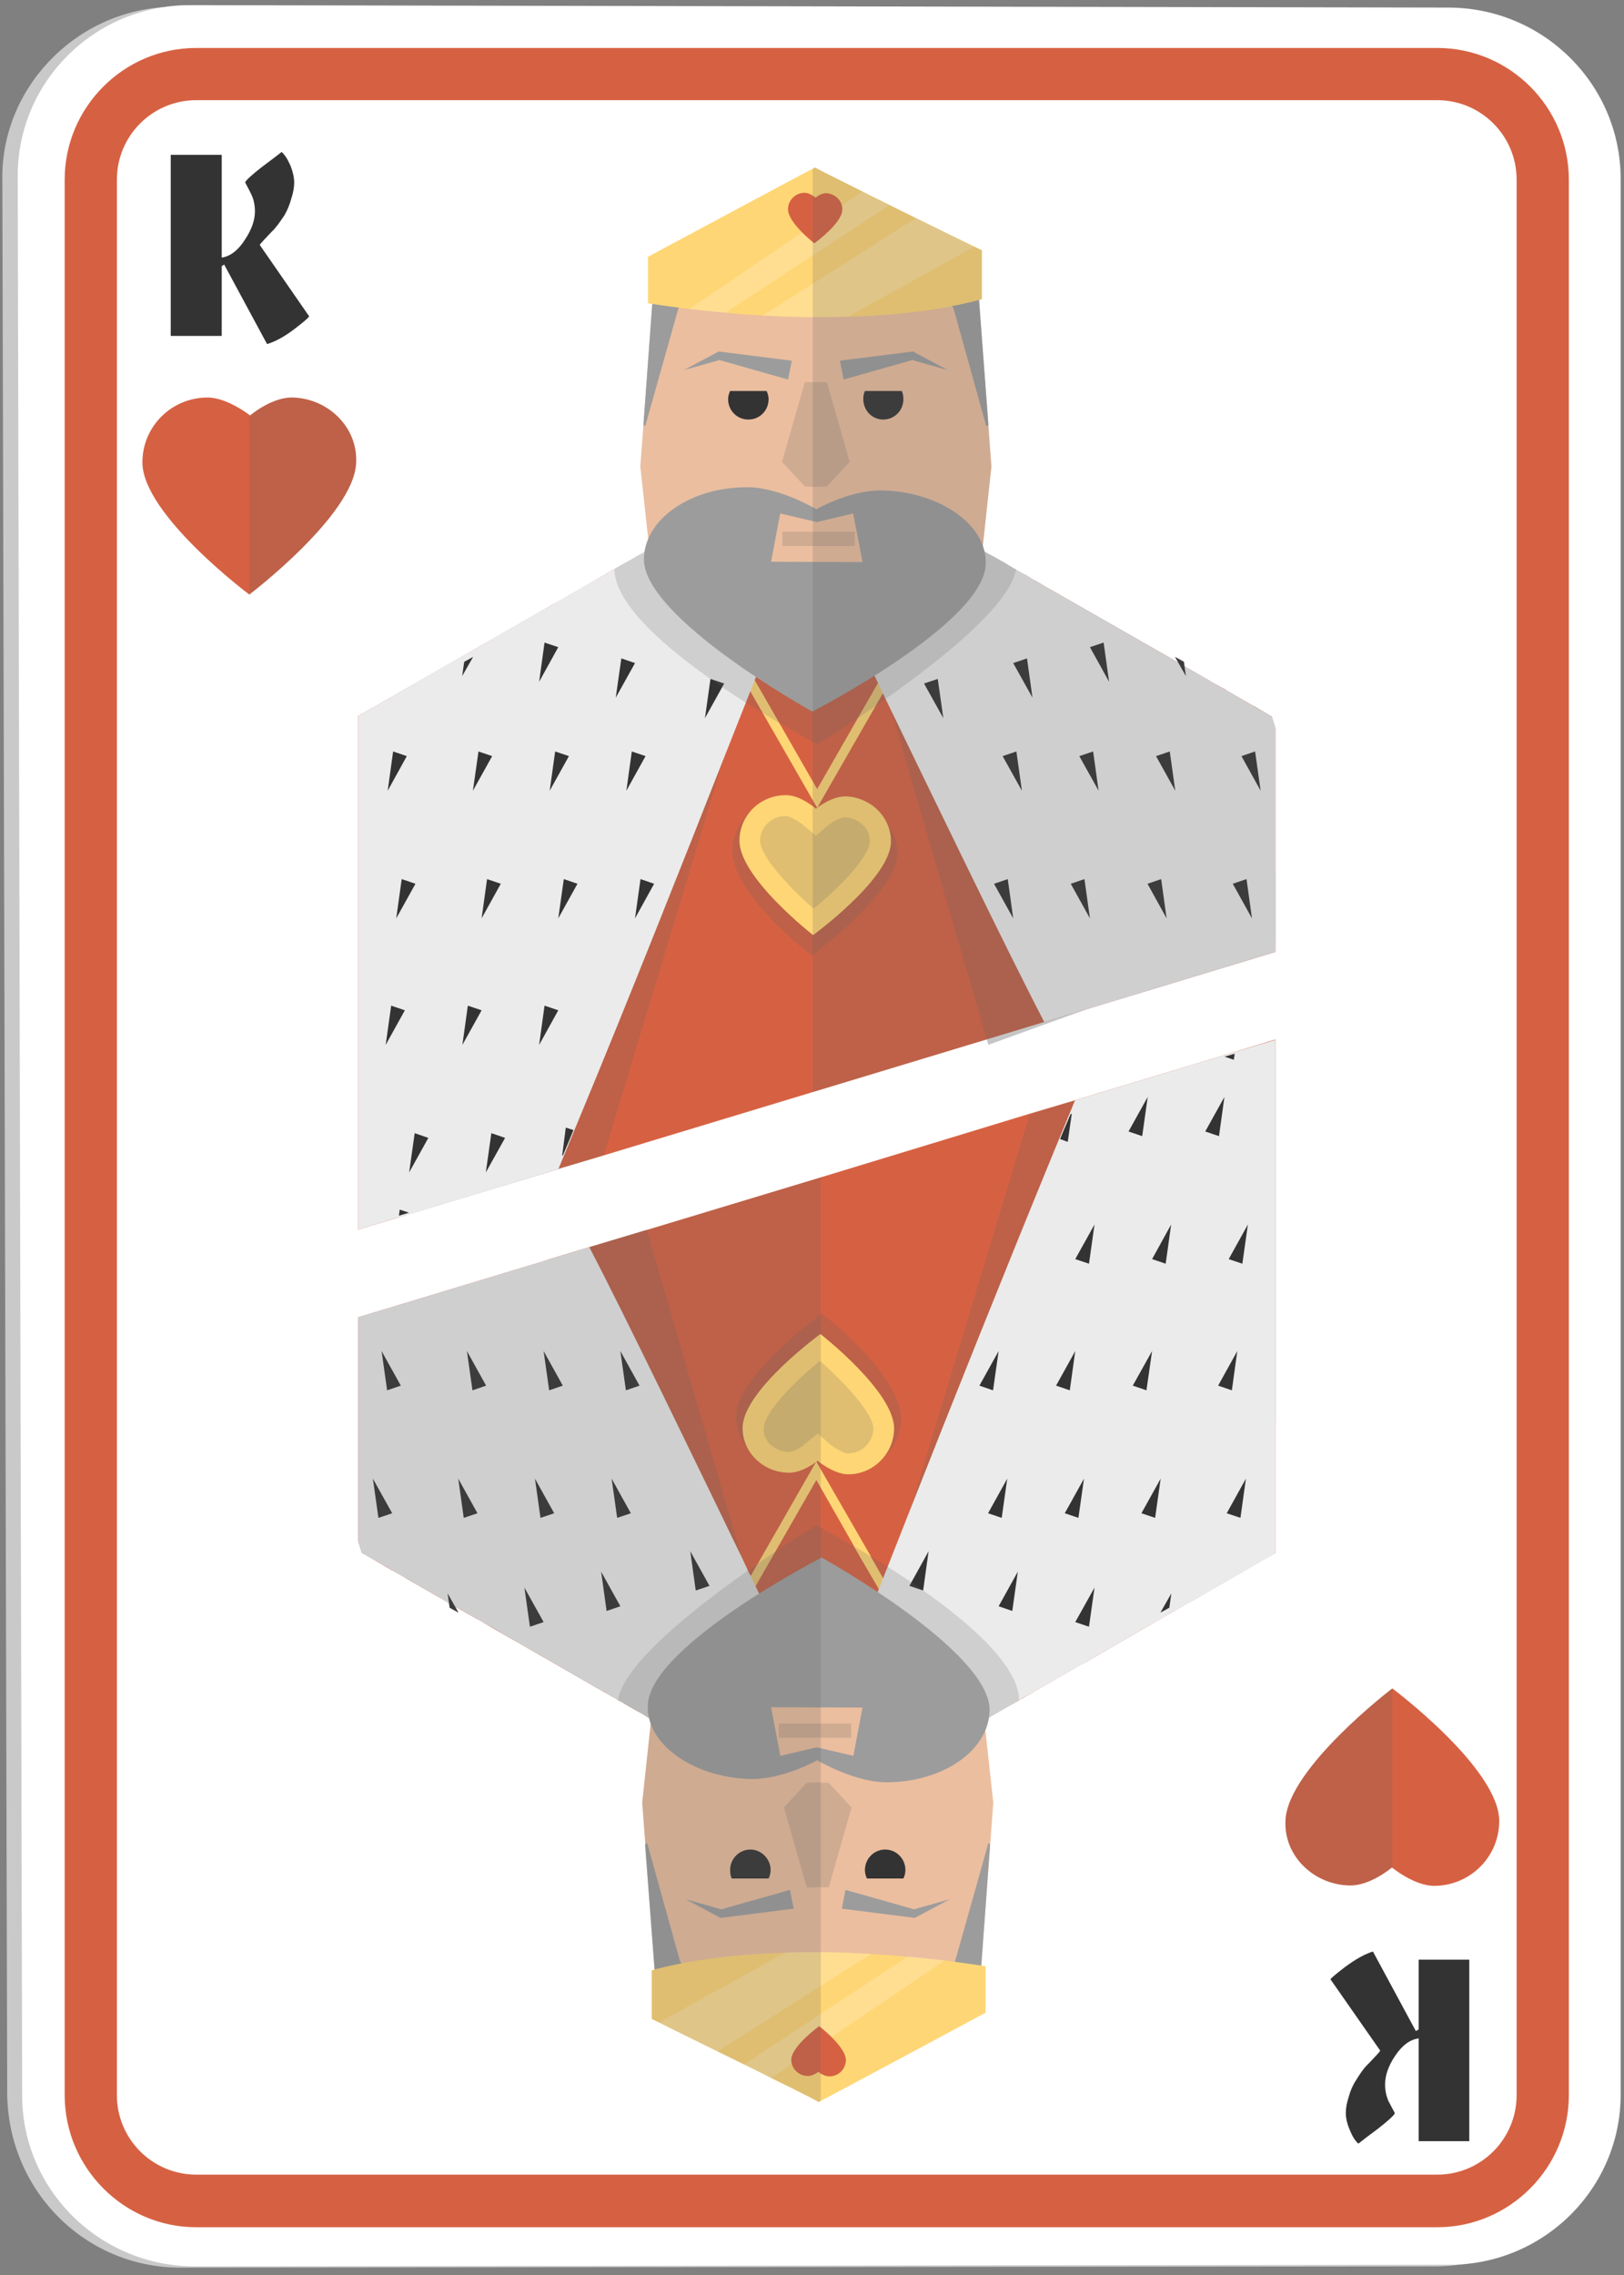 <?xml version="1.0"?>
<svg width="40" height="56" xmlns="http://www.w3.org/2000/svg" xmlns:svg="http://www.w3.org/2000/svg" enable-background="new 0 0 450 450" version="1.1" xml:space="preserve">
 <rect width="100%" height="100%" fill="#808080" stroke="none"/>
 <g class="layer">
  <title>Layer 1</title>
  <g id="svg_784" transform="translate(-0.063, 0.004) scale(0.997, 1.004) translate(0.063, -0.004) translate(-18.758, -0.122) matrix(1, 0, 0, 1, -88.974, -54.892)">
   <g id="svg_785">
    <g id="svg_786">
     <g id="svg_787">
      <path d="m112.2,110.61c-2.34,0.01 -4.25,-1.86 -4.29,-4.24l-0.12,-47.07c0.03,-2.24 1.94,-4.13 4.29,-4.12l31.11,0.06c2.34,0 4.24,1.88 4.24,4.2l0,46.97c0,2.29 -1.9,4.16 -4.23,4.17l-31,0.03z" fill="#C9C9C9" id="svg_788"/>
      <path d="m112.55,110.58c-2.35,0 -4.26,-1.87 -4.27,-4.17l-0.11,-47.07c-0.01,-2.32 1.9,-4.2 4.25,-4.2l31.11,0.06c2.34,0.01 4.24,1.89 4.24,4.2l0,46.97c0,2.3 -1.9,4.17 -4.23,4.17l-30.99,0.04z" fill="#FFFFFF" id="svg_789"/>
      <g id="svg_790">
       <path d="m143.24,109.62l-30.66,0c-1.79,0 -3.25,-1.46 -3.25,-3.24l0,-46.96c0,-1.78 1.46,-3.23 3.25,-3.23l30.66,0c1.79,0 3.25,1.45 3.25,3.23l0,46.96c0,1.78 -1.46,3.24 -3.25,3.24zm-30.66,-52.15c-1.08,0 -1.96,0.87 -1.96,1.95l0,46.96c0,1.08 0.88,1.95 1.96,1.95l30.66,0c1.08,0 1.96,-0.87 1.96,-1.95l0,-46.96c0,-1.08 -0.88,-1.95 -1.96,-1.95l-30.66,0z" fill="#D66142" id="svg_791"/>
      </g>
      <g id="svg_792">
       <path d="m115.37,62.77c-0.02,0.04 -0.14,0.14 -0.35,0.3c-0.26,0.2 -0.49,0.32 -0.69,0.38l-1.06,-1.95l-0.06,0.04l0,1.71l-1.26,0l0,-4.44l1.26,0l0,2.52c0.21,-0.03 0.41,-0.18 0.58,-0.45c0.16,-0.24 0.24,-0.47 0.24,-0.68c0,-0.16 -0.03,-0.29 -0.08,-0.4c-0.05,-0.11 -0.11,-0.21 -0.16,-0.31c0,-0.04 0.14,-0.17 0.41,-0.38c0.23,-0.17 0.39,-0.29 0.49,-0.37c0.08,0.07 0.15,0.18 0.22,0.34c0.06,0.15 0.09,0.29 0.09,0.41c0,0.11 -0.02,0.24 -0.07,0.39c-0.04,0.15 -0.1,0.29 -0.17,0.41c-0.12,0.18 -0.22,0.32 -0.32,0.41c-0.18,0.19 -0.28,0.29 -0.29,0.32l1.22,1.75z" fill="#333333" id="svg_793"/>
      </g>
      <g id="svg_794">
       <path d="m140.6,103.54c0.03,-0.04 0.15,-0.14 0.36,-0.3c0.26,-0.19 0.49,-0.32 0.69,-0.38l1.06,1.95l0.07,-0.04l0,-1.71l1.25,0l0,4.45l-1.25,0l0,-2.52c-0.22,0.03 -0.41,0.17 -0.59,0.44c-0.16,0.24 -0.24,0.47 -0.24,0.69c0,0.15 0.03,0.28 0.08,0.4c0.05,0.1 0.11,0.2 0.16,0.3c0,0.04 -0.14,0.17 -0.41,0.38c-0.23,0.17 -0.39,0.29 -0.49,0.37c-0.08,-0.07 -0.15,-0.18 -0.21,-0.33c-0.07,-0.16 -0.1,-0.3 -0.1,-0.42c0,-0.11 0.02,-0.24 0.07,-0.39c0.04,-0.15 0.1,-0.29 0.18,-0.41c0.11,-0.18 0.21,-0.32 0.31,-0.41c0.18,-0.19 0.28,-0.29 0.29,-0.32l-1.23,-1.75z" fill="#333333" id="svg_795"/>
      </g>
     </g>
    </g>
    <g id="svg_796">
     <g id="svg_797">
      <g id="svg_798">
       <g id="svg_799">
        <g id="svg_800">
         <g id="svg_801">
          <path d="m139.24,72.87l0,5.48l-5.71,1.72l-10.88,3.27l-1.12,0.33l-4.95,1.49l0,-12.59c0.04,-0.02 0.16,-0.09 0.35,-0.2c0.05,-0.02 0.08,-0.04 0.13,-0.07c0.81,-0.46 2.45,-1.4 3.95,-2.25c0.12,-0.07 0.23,-0.13 0.35,-0.2c0.11,-0.06 0.22,-0.12 0.33,-0.18c0.11,-0.07 0.22,-0.13 0.33,-0.19c0.29,-0.17 0.58,-0.33 0.83,-0.48c0.02,-0.01 0.04,-0.02 0.06,-0.03c0.02,-0.01 0.03,-0.02 0.05,-0.03c0.11,-0.06 0.21,-0.12 0.31,-0.17c0,0 0,0 0,0c0.13,-0.08 0.25,-0.15 0.35,-0.2c0.05,-0.04 0.1,-0.06 0.15,-0.09c0.03,-0.01 0.06,-0.03 0.08,-0.04c0.03,-0.02 0.05,-0.03 0.08,-0.05c0.02,-0.01 0.04,-0.02 0.07,-0.03c0.02,-0.02 0.04,-0.03 0.05,-0.04c0.02,-0.01 0.04,-0.01 0.04,-0.01l7.55,0c0,0 0.02,0 0.05,0.03c0.02,0 0.05,0.02 0.08,0.04c0.02,0.01 0.04,0.02 0.06,0.03c0.02,0.02 0.04,0.03 0.07,0.04c0.09,0.05 0.21,0.12 0.34,0.2c0.11,0.05 0.22,0.12 0.34,0.18c0.04,0.03 0.09,0.06 0.14,0.09c0.03,0.02 0.07,0.04 0.11,0.06l0,0c0.04,0.03 0.09,0.05 0.14,0.08c0.06,0.03 0.14,0.07 0.21,0.12c0.02,0.01 0.05,0.03 0.07,0.04c0.1,0.05 0.2,0.11 0.3,0.17c1.04,0.59 2.32,1.32 3.4,1.93c0.11,0.07 0.21,0.13 0.31,0.18c0.16,0.09 0.31,0.18 0.45,0.26c0.09,0.05 0.18,0.1 0.28,0.15c0.08,0.06 0.17,0.1 0.25,0.15c0.12,0.07 0.23,0.13 0.33,0.19c0.05,0.03 0.1,0.06 0.15,0.08c0.27,0.16 0.43,0.25 0.43,0.25l0.09,0.29z" fill="#D66142" id="svg_802"/>
          <g id="svg_803">
           <g id="svg_804">
            <g id="svg_805">
             <g id="svg_806">
              <path d="m127.92,74.82l-2.07,-3.58l4.14,0l-2.07,3.58zm-1.67,-3.35l1.67,2.89l1.67,-2.89l-3.34,0z" fill="#FFD675" id="svg_807"/>
             </g>
            </g>
            <path d="m125.15,68.31c-0.04,0.01 -7.52,4.27 -7.52,4.27l-1.05,3.23l0,9.35l4.95,-1.48l1.12,-0.34l2.95,-9.69l0.4,-1.3l0.57,-1.24l1.29,-2.75l0,-0.06l-2.71,0l0,0.01z" fill="#616161" id="svg_808" opacity="0.2"/>
            <path d="m124.09,68.31c0,0 -0.02,0 -0.04,0.01c-0.01,0.01 -0.03,0.02 -0.05,0.03c-0.02,0.02 -0.05,0.03 -0.07,0.04c-0.02,0.01 -0.05,0.03 -0.07,0.04c-0.03,0.02 -0.06,0.03 -0.09,0.05c-0.05,0.02 -0.09,0.05 -0.15,0.08c-0.1,0.06 -0.22,0.13 -0.35,0.2c0,0 0,0 0,0c-0.1,0.06 -0.2,0.12 -0.31,0.18c-0.04,0.02 -0.07,0.04 -0.11,0.06c-0.25,0.15 -0.53,0.3 -0.83,0.47c-0.11,0.07 -0.22,0.13 -0.33,0.19c-0.11,0.06 -0.22,0.13 -0.33,0.19c-0.11,0.06 -0.23,0.13 -0.34,0.19c-0.49,0.28 -0.99,0.56 -1.47,0.84c-0.14,0.08 -0.29,0.16 -0.43,0.24c-0.84,0.48 -1.59,0.91 -2.06,1.18c-0.04,0.02 -0.09,0.05 -0.13,0.07c-0.19,0.11 -0.31,0.18 -0.35,0.2l0,12.59l0.89,-0.27l0.49,-0.14l3.51,-1.06l0.06,-0.02c0.16,-0.38 0.33,-0.8 0.51,-1.23c1.19,-2.84 2.63,-6.45 3.56,-8.8c0.58,-1.46 0.97,-2.43 0.97,-2.43l0,-0.1l0.26,-2.81l-2.74,0l0,0.01z" fill="#EBEBEB" id="svg_809"/>
           </g>
           <g id="svg_810">
            <g id="svg_811">
             <path d="m139.24,76.38l-1.15,-3.8c0,0 -7.47,-4.26 -7.51,-4.27l-2.72,0l0,0.05l1.87,3.99l2.42,8.28l7.09,-2.56l0,-1.69z" fill="#616161" id="svg_812" opacity="0.2"/>
             <path d="m139.24,72.87l0,5.48l-5.71,1.72c-0.88,-1.67 -2.99,-6.01 -3.92,-7.92c-0.28,-0.58 -0.45,-0.94 -0.45,-0.94l-0.26,-2.91l2.74,0c0,0 0.02,0.01 0.05,0.04c0.02,0 0.05,0.02 0.08,0.04c0.02,0.01 0.04,0.02 0.06,0.03c0.02,0.01 0.04,0.03 0.07,0.04c0.09,0.05 0.21,0.12 0.34,0.19c0.1,0.06 0.22,0.12 0.34,0.19c0.04,0.03 0.09,0.06 0.14,0.08c0.03,0.02 0.07,0.05 0.1,0.07l0.01,0c0.04,0.02 0.09,0.05 0.14,0.07c0.06,0.04 0.13,0.08 0.21,0.12c0.02,0.02 0.05,0.03 0.07,0.05c0.1,0.05 0.2,0.11 0.3,0.17c1.04,0.59 2.32,1.32 3.4,1.93c0.11,0.07 0.21,0.13 0.31,0.18c0.16,0.09 0.31,0.18 0.45,0.26c0.09,0.05 0.18,0.1 0.27,0.15c0.09,0.05 0.17,0.1 0.26,0.15c0.12,0.07 0.23,0.13 0.32,0.19c0.06,0.03 0.11,0.06 0.15,0.08c0.28,0.16 0.44,0.25 0.44,0.25l0.09,0.29z" fill="#EBEBEB" id="svg_813"/>
            </g>
           </g>
          </g>
          <g id="svg_814">
           <polygon fill="#EBBE9F" id="svg_815" points="132.227,66.455 132.149,65.434 132.146,65.396 131.913,62.269 130.751,61.682            128.508,60.548 127.888,60.881 127.266,60.548 125.025,61.682 123.863,62.269 123.63,65.396 123.627,65.434            123.551,66.455 123.875,69.392 127.883,72.356 127.883,72.363 127.883,72.364 127.888,72.36 127.894,72.364            127.894,72.363 127.894,72.356 131.907,69.379          "/>
           <path d="m127.89,68.3l1.38,-0.04l-1.03,-0.65c0,0 -0.17,0 -0.35,-0.01l0,0c0,0 0,0 0,0c0,0 0,0 -0.01,0l0,0c-0.18,0.01 -0.34,0.01 -0.34,0.01l-1.03,0.65l1.37,0.04l0,0l0.01,0l0,0l0,0z" fill="#EBBE9F" id="svg_816"/>
           <polygon fill="#616161" id="svg_817" opacity="0.2" points="128.724,66.338 128.16,64.382 127.894,64.382 127.883,64.382            127.617,64.382 127.052,66.338 127.617,66.942 127.883,66.952 127.883,66.952 127.888,66.952 127.894,66.952            127.894,66.952 128.16,66.942          "/>
           <g id="svg_818">
            <polygon fill="#9C9C9C" id="svg_819" points="128.481,63.858 130.249,63.636 130.288,63.63 130.307,63.642 131.148,64.088             130.23,63.831 130.288,63.836 128.575,64.319           "/>
            <path d="m129.1,64.6c-0.03,0.06 -0.04,0.13 -0.04,0.2c0,0.28 0.22,0.5 0.49,0.5c0.28,0 0.5,-0.22 0.5,-0.5c0,-0.07 -0.01,-0.14 -0.04,-0.2l-0.91,0z" fill="#333333" id="svg_820"/>
            <polygon fill="#9C9C9C" id="svg_821" points="127.293,63.858 125.526,63.636 125.487,63.63 125.47,63.642 124.626,64.088             125.544,63.831 125.486,63.836 127.2,64.319           "/>
            <path d="m126.67,64.6c0.03,0.06 0.05,0.13 0.05,0.2c0,0.28 -0.22,0.5 -0.5,0.5c-0.28,0 -0.5,-0.22 -0.5,-0.5c0,-0.07 0.02,-0.14 0.05,-0.2l0.9,0z" fill="#333333" id="svg_822"/>
            <path d="m132.15,65.43c-0.03,0.02 -0.05,0.04 -0.05,0.04l-0.81,-2.89l-0.54,-0.9l1.16,0.59l0.24,3.13l0,0.03z" fill="#9C9C9C" id="svg_823"/>
            <path d="m123.63,65.43c0.03,0.02 0.04,0.04 0.04,0.04l0.82,-2.89l0.54,-0.9l-1.17,0.59l-0.23,3.13l0,0.03z" fill="#9C9C9C" id="svg_824"/>
           </g>
           <path d="m131.99,61.15l0,1.2c-1.04,0.28 -2.2,0.4 -3.31,0.43c-0.74,0.02 -1.46,0.01 -2.11,-0.03c-0.33,-0.02 -0.63,-0.04 -0.91,-0.07c-0.34,-0.03 -0.64,-0.06 -0.9,-0.09c-0.63,-0.08 -1.02,-0.14 -1.02,-0.14l0,-1.14c0,0 4.11,-2.19 4.13,-2.19c0,0.01 0.51,0.26 1.17,0.59c0.21,0.1 0.44,0.22 0.67,0.33c0.22,0.11 0.44,0.22 0.65,0.32c0.61,0.3 1.17,0.57 1.45,0.7c0.11,0.06 0.18,0.09 0.18,0.09z" fill="#FFD675" id="svg_825"/>
           <g id="svg_826">
            <path d="m129.71,60.04l-4.05,2.64c-0.34,-0.03 -0.64,-0.06 -0.9,-0.09l4.28,-2.88c0.21,0.1 0.44,0.22 0.67,0.33z" fill="#FFFFFF" id="svg_827" opacity="0.2"/>
            <path d="m131.81,61.06l-3.13,1.72c-0.74,0.02 -1.46,0 -2.11,-0.03l3.79,-2.39c0.61,0.3 1.17,0.57 1.45,0.7z" fill="#FFFFFF" id="svg_828" opacity="0.2"/>
           </g>
          </g>
         </g>
         <g id="svg_829">
          <polygon fill="#333333" id="svg_830" points="119.765,76.567 119.63,77.53 120.104,76.682         "/>
          <polygon fill="#333333" id="svg_831" points="121.661,76.567 121.524,77.53 121.998,76.682         "/>
          <polygon fill="#333333" id="svg_832" points="123.556,76.567 123.42,77.53 123.892,76.682         "/>
          <polygon fill="#333333" id="svg_833" points="117.396,79.67 117.26,80.633 117.734,79.784         "/>
          <polygon fill="#333333" id="svg_834" points="119.29,79.67 119.155,80.633 119.63,79.784         "/>
          <polygon fill="#333333" id="svg_835" points="121.185,79.67 121.051,80.633 121.524,79.784         "/>
          <polygon fill="#333333" id="svg_836" points="117.977,82.796 117.84,83.759 118.314,82.912         "/>
          <polygon fill="#333333" id="svg_837" points="119.871,82.796 119.734,83.759 120.21,82.912         "/>
          <path d="m121.9,82.72c-0.09,0.22 -0.18,0.43 -0.26,0.62l-0.02,0.01l0.09,-0.69l0.19,0.06z" fill="#333333" id="svg_838"/>
          <polygon fill="#333333" id="svg_839" points="123.082,71.156 122.944,72.119 123.42,71.271         "/>
          <polygon fill="#333333" id="svg_840" points="121.185,70.768 121.051,71.73 121.524,70.881         "/>
          <path d="m119.42,71.12l-0.27,0.47l0.05,-0.35c0.07,-0.04 0.15,-0.08 0.22,-0.12z" fill="#333333" id="svg_841"/>
          <polygon fill="#333333" id="svg_842" points="117.835,84.746 117.587,84.82 117.607,84.67         "/>
          <polygon fill="#333333" id="svg_843" points="117.444,73.438 117.31,74.401 117.782,73.552         "/>
          <polygon fill="#333333" id="svg_844" points="119.553,73.438 119.415,74.401 119.891,73.552         "/>
          <polygon fill="#333333" id="svg_845" points="121.447,73.438 121.312,74.401 121.787,73.552         "/>
          <polygon fill="#333333" id="svg_846" points="123.341,73.438 123.206,74.401 123.68,73.552         "/>
          <polygon fill="#333333" id="svg_847" points="125.284,71.659 125.148,72.621 125.623,71.772         "/>
          <polygon fill="#333333" id="svg_848" points="117.656,76.567 117.521,77.53 117.996,76.682         "/>
         </g>
         <g id="svg_849">
          <polygon fill="#333333" id="svg_850" points="136.418,76.567 136.553,77.53 136.081,76.682         "/>
          <polygon fill="#333333" id="svg_851" points="134.523,76.567 134.659,77.53 134.185,76.682         "/>
          <polygon fill="#333333" id="svg_852" points="132.629,76.567 132.763,77.53 132.29,76.682         "/>
          <polygon fill="#333333" id="svg_853" points="133.104,71.156 133.239,72.119 132.763,71.271         "/>
          <polygon fill="#333333" id="svg_854" points="134.997,70.768 135.132,71.73 134.659,70.881         "/>
          <path d="m136.76,71.12l0.27,0.47l-0.05,-0.35c-0.07,-0.04 -0.14,-0.08 -0.22,-0.12z" fill="#333333" id="svg_855"/>
          <polygon fill="#333333" id="svg_856" points="138.739,73.438 138.876,74.401 138.402,73.552         "/>
          <polygon fill="#333333" id="svg_857" points="136.631,73.438 136.767,74.401 136.292,73.552         "/>
          <polygon fill="#333333" id="svg_858" points="134.737,73.438 134.873,74.401 134.396,73.552         "/>
          <polygon fill="#333333" id="svg_859" points="132.842,73.438 132.978,74.401 132.502,73.552         "/>
          <polygon fill="#333333" id="svg_860" points="130.899,71.659 131.037,72.621 130.56,71.772         "/>
          <polygon fill="#333333" id="svg_861" points="138.527,76.567 138.662,77.53 138.187,76.682         "/>
         </g>
        </g>
       </g>
       <path d="m132.83,68.97l0,0.01l0,0c-0.15,0.87 -1.86,2.22 -3.22,3.17c-0.92,0.65 -1.69,1.11 -1.69,1.11s-4.98,-2.57 -5.01,-4.29c0.02,-0.01 0.04,-0.02 0.05,-0.03c0.11,-0.06 0.21,-0.12 0.31,-0.18c0,0 0,0 0.01,0c0.12,-0.07 0.24,-0.14 0.34,-0.19c0.06,-0.04 0.1,-0.06 0.15,-0.09c0.03,-0.02 0.06,-0.03 0.09,-0.04c0.02,-0.02 0.05,-0.03 0.07,-0.05c0.02,-0.01 0.05,-0.02 0.07,-0.04c0.02,-0.01 0.04,-0.02 0.05,-0.03c0.02,-0.01 0.04,-0.02 0.04,-0.02l7.55,0c0,0 0.02,0.01 0.05,0.04c0.03,0 0.05,0.02 0.09,0.04c0.02,0.01 0.04,0.02 0.05,0.03c0.03,0.02 0.05,0.03 0.07,0.04c0.09,0.05 0.21,0.12 0.35,0.19c0.1,0.06 0.21,0.12 0.33,0.19c0.04,0.03 0.09,0.06 0.14,0.08c0.03,0.03 0.07,0.05 0.11,0.06z" fill="#616161" id="svg_862" opacity="0.2"/>
       <path d="m132.08,68.9c-0.14,1.45 -4.28,3.56 -4.28,3.56s-4.19,-2.3 -4.16,-3.75c0.02,-0.99 1.19,-1.77 2.6,-1.75c0.79,0.02 1.66,0.54 1.66,0.54s0.85,-0.49 1.66,-0.46c1.41,0.04 2.61,0.87 2.52,1.86z" fill="#9C9C9C" id="svg_863"/>
       <g id="svg_864">
        <polygon fill="#EBBE9F" id="svg_865" points="127.006,67.603 127.91,67.813 128.809,67.603 129.042,68.795 126.781,68.787       "/>
        <rect fill="#616161" height="0.35" id="svg_866" opacity="0.2" width="1.79" x="127.06" y="68.05"/>
       </g>
       <g id="svg_867">
        <path d="m129.9,75.9c0.04,0.99 -2.12,2.54 -2.12,2.54s-2.1,-1.58 -1.95,-2.7c0.09,-0.69 0.71,-1.21 1.37,-1.2c0.36,0.01 0.76,0.33 0.76,0.33s0.37,-0.3 0.72,-0.29c0.59,0.02 1.2,0.69 1.22,1.32z" fill="#616161" id="svg_868" opacity="0.2"/>
        <path d="m129.74,75.7c-0.07,0.9 -1.92,2.24 -1.92,2.24s-1.84,-1.42 -1.82,-2.33c0.01,-0.62 0.53,-1.11 1.16,-1.1c0.35,0 0.73,0.33 0.73,0.33s0.38,-0.31 0.74,-0.3c0.62,0.02 1.15,0.53 1.11,1.16z" fill="#FFD675" id="svg_869"/>
        <path d="m127.83,77.29c-0.69,-0.59 -1.33,-1.33 -1.32,-1.67c0.01,-0.34 0.29,-0.6 0.63,-0.6c0.11,0 0.32,0.13 0.42,0.21l0.33,0.27l0.32,-0.27c0.1,-0.07 0.29,-0.18 0.4,-0.18c0.18,0.01 0.35,0.09 0.47,0.22c0.07,0.08 0.15,0.21 0.14,0.39c-0.02,0.35 -0.69,1.07 -1.39,1.63z" fill="#616161" id="svg_870" opacity="0.2"/>
       </g>
       <path d="m128.54,60.17c-0.02,0.33 -0.69,0.81 -0.69,0.81s-0.66,-0.51 -0.65,-0.84c0,-0.22 0.19,-0.4 0.41,-0.4c0.13,0 0.27,0.12 0.27,0.12s0.13,-0.11 0.26,-0.11c0.23,0.01 0.42,0.2 0.4,0.42z" fill="#D66142" id="svg_871"/>
      </g>
      <path d="m139.24,76.38l0,-3.51l-0.09,-0.29c0,0 -0.16,-0.09 -0.43,-0.25c-0.05,-0.02 -0.1,-0.05 -0.16,-0.08c-0.09,-0.06 -0.2,-0.12 -0.32,-0.19c-0.08,-0.05 -0.17,-0.1 -0.26,-0.15c-0.09,-0.05 -0.18,-0.1 -0.27,-0.15c-0.14,-0.08 -0.29,-0.17 -0.45,-0.26c-0.08,-0.05 -0.18,-0.1 -0.27,-0.15l-0.01,-0.11c-0.07,-0.04 -0.14,-0.08 -0.22,-0.12l0.09,0.14c-1.06,-0.6 -2.3,-1.3 -3.3,-1.87c-0.1,-0.06 -0.2,-0.12 -0.3,-0.17c-0.02,-0.01 -0.05,-0.03 -0.07,-0.05c-0.07,-0.04 -0.15,-0.08 -0.21,-0.11c-0.05,-0.03 -0.1,-0.06 -0.14,-0.08l0,-0.01c-0.04,-0.01 -0.08,-0.03 -0.11,-0.06c-0.05,-0.02 -0.1,-0.05 -0.14,-0.08c-0.12,-0.07 -0.23,-0.13 -0.34,-0.19c-0.07,-0.03 -0.13,-0.07 -0.19,-0.1c-0.01,-0.05 -0.02,-0.09 -0.04,-0.14l0.21,-1.94l-0.07,-1.03l-0.01,-0.03l-0.22,-3.03c0.02,-0.01 0.05,-0.01 0.07,-0.02l0,-1.2c0,0 -0.07,-0.03 -0.18,-0.08c-0.28,-0.14 -0.84,-0.41 -1.45,-0.71c-0.21,-0.1 -0.43,-0.21 -0.65,-0.32c-0.23,-0.11 -0.46,-0.22 -0.67,-0.33c-0.66,-0.33 -1.17,-0.58 -1.17,-0.59c-0.01,0 -0.03,0.01 -0.06,0.03l0,22.64l4.3,-1.29l0.04,0.13l2.43,-0.87l4.66,-1.4l0,-0.29l0,0l0,-1.69l0,0z" fill="#616161" id="svg_872" opacity="0.2"/>
     </g>
     <g id="svg_873">
      <g id="svg_874">
       <g id="svg_875">
        <g id="svg_876">
         <g id="svg_877">
          <path d="m139.24,80.5l0,12.59c-0.04,0.02 -0.16,0.09 -0.36,0.2c-0.04,0.03 -0.08,0.05 -0.12,0.07c-0.1,0.06 -0.22,0.12 -0.34,0.2c-0.02,0.01 -0.04,0.02 -0.06,0.03c-0.11,0.06 -0.23,0.13 -0.35,0.2c-0.14,0.08 -0.3,0.17 -0.46,0.26c-0.16,0.1 -0.33,0.19 -0.51,0.29c-0.11,0.07 -0.23,0.13 -0.34,0.2c-0.14,0.08 -0.29,0.16 -0.43,0.24c-0.48,0.28 -0.98,0.56 -1.46,0.84c-0.12,0.07 -0.23,0.13 -0.34,0.19l-0.01,0c-0.11,0.06 -0.22,0.13 -0.33,0.19c-0.11,0.06 -0.22,0.13 -0.33,0.19c-0.3,0.17 -0.57,0.33 -0.82,0.47c-0.03,0.01 -0.05,0.03 -0.07,0.04c-0.02,0 -0.03,0.02 -0.05,0.03c-0.11,0.06 -0.21,0.11 -0.31,0.17c0,0 0,0 0,0c-0.13,0.07 -0.25,0.14 -0.35,0.2c-0.01,0.01 -0.03,0.01 -0.04,0.02c0,0 0,0 0,0c-0.04,0.02 -0.07,0.05 -0.11,0.06c-0.02,0.01 -0.03,0.02 -0.05,0.03c-0.01,0.01 -0.02,0.01 -0.04,0.02c-0.02,0.02 -0.05,0.03 -0.07,0.04c-0.01,0.01 -0.02,0.01 -0.03,0.02c-0.02,0.01 -0.03,0.01 -0.04,0.02c-0.02,0.02 -0.04,0.02 -0.05,0.03c-0.02,0.01 -0.04,0.02 -0.04,0.02l-7.55,0c0,0 -0.02,-0.01 -0.05,-0.03c-0.02,-0.01 -0.05,-0.03 -0.09,-0.05c-0.01,-0.01 -0.04,-0.02 -0.05,-0.03c-0.03,-0.01 -0.05,-0.03 -0.07,-0.04c-0.03,-0.02 -0.07,-0.03 -0.1,-0.05c-0.02,-0.01 -0.03,-0.02 -0.05,-0.03c-0.01,0 -0.01,0 -0.01,0c-0.06,-0.04 -0.12,-0.07 -0.18,-0.11c-0.1,-0.05 -0.22,-0.12 -0.34,-0.19c-0.04,-0.02 -0.09,-0.05 -0.14,-0.08c-0.03,-0.02 -0.07,-0.04 -0.11,-0.06l0,0c-0.04,-0.03 -0.09,-0.06 -0.14,-0.08c-0.06,-0.04 -0.14,-0.08 -0.21,-0.12c-0.02,-0.01 -0.05,-0.03 -0.07,-0.04c-0.1,-0.05 -0.2,-0.11 -0.3,-0.17c-0.52,-0.3 -1.1,-0.63 -1.68,-0.96c-0.25,-0.14 -0.5,-0.28 -0.74,-0.42c-0.07,-0.04 -0.14,-0.08 -0.2,-0.12c-0.24,-0.13 -0.46,-0.26 -0.68,-0.38c-0.03,-0.02 -0.06,-0.04 -0.1,-0.06c-0.01,-0.01 -0.03,-0.02 -0.04,-0.02l-0.01,0c-0.09,-0.06 -0.17,-0.11 -0.27,-0.16c-0.15,-0.09 -0.3,-0.17 -0.44,-0.25c-0.1,-0.06 -0.19,-0.11 -0.28,-0.16c-0.08,-0.05 -0.17,-0.1 -0.25,-0.15c-0.12,-0.06 -0.23,-0.12 -0.33,-0.18c-0.05,-0.03 -0.1,-0.06 -0.15,-0.09c-0.27,-0.16 -0.43,-0.25 -0.43,-0.25l-0.09,-0.29l0,-5.48l4.66,-1.4l0.03,-0.01l0.02,-0.01l1,-0.3l1.41,-0.42l0.01,0l0,0l4.3,-1.29l5.16,-1.56l0,0l1.12,-0.33l0.06,-0.02l3.51,-1.05l0.49,-0.15l0.89,-0.27z" fill="#D66142" id="svg_878"/>
          <g id="svg_879">
           <g id="svg_880">
            <g id="svg_881">
             <g id="svg_882">
              <path d="m126.5,94.2l0.06,0.12l0.05,0.11l2.66,0c0.01,-0.02 0.02,-0.06 0.03,-0.11c0.02,-0.03 0.04,-0.08 0.05,-0.12l-2.85,0zm3.1,-0.4l-0.05,-0.09l-0.31,-0.54l0,-0.01l-1.23,-2.12l-0.11,-0.19l0,-0.01l-0.01,0.02l-1.43,2.48c0,0.01 0,0.01 -0.01,0.01l-0.17,0.3l-0.02,0.03l-0.43,0.75l4.14,0l-0.37,-0.63zm-3.38,0.4l0.16,-0.27l0.02,-0.02c0,0 0,0 0,-0.01l0.49,-0.85l1.01,-1.75l0.11,0.19l0.82,1.43l0,0.01l0.61,1.04l0.04,0.08l0.05,0.07l0.04,0.08l-3.35,0zm0.28,0l0.06,0.12l0.05,0.11l2.66,0c0.01,-0.02 0.02,-0.06 0.03,-0.11c0.02,-0.03 0.04,-0.08 0.05,-0.12l-2.85,0z" fill="#FFD675" id="svg_883"/>
             </g>
            </g>
            <path d="m130.68,97.36c0.03,-0.01 7.51,-4.27 7.51,-4.27l1.05,-3.24l0,-9.34l-4.95,1.48l-1.12,0.34l-2.95,9.69l-0.4,1.3l-0.57,1.24l-1.29,2.75l0,0.05l2.72,0z" fill="#616161" id="svg_884" opacity="0.2"/>
            <path d="m131.74,97.36c0,0 0.01,-0.01 0.03,-0.02c0.02,-0.01 0.03,-0.02 0.06,-0.03c0.02,-0.01 0.04,-0.02 0.06,-0.03c0.02,-0.02 0.05,-0.03 0.08,-0.05c0.02,-0.01 0.05,-0.03 0.08,-0.05c0.05,-0.02 0.1,-0.05 0.15,-0.08c0.1,-0.06 0.22,-0.12 0.35,-0.2c0,0 0,0 0,0c0.1,-0.05 0.2,-0.11 0.31,-0.17c0.04,-0.03 0.08,-0.04 0.11,-0.07c0.26,-0.14 0.54,-0.3 0.84,-0.47c0.1,-0.06 0.21,-0.12 0.32,-0.19c0.11,-0.06 0.22,-0.12 0.34,-0.19c0.11,-0.06 0.22,-0.12 0.34,-0.19c0.48,-0.28 0.98,-0.56 1.46,-0.84c0.15,-0.07 0.29,-0.16 0.43,-0.24c0.84,-0.48 1.59,-0.91 2.06,-1.17c0.04,-0.03 0.09,-0.05 0.13,-0.08c0.19,-0.1 0.31,-0.18 0.35,-0.2l0,-12.58l-0.88,0.26l-0.5,0.15l-3.51,1.05l-0.06,0.02c-0.16,0.39 -0.33,0.8 -0.51,1.23c-1.18,2.85 -2.63,6.45 -3.56,8.8c-0.58,1.46 -0.97,2.44 -0.97,2.44l0,0.1l-0.26,2.8l2.75,0z" fill="#EBEBEB" id="svg_885"/>
           </g>
           <g id="svg_886">
            <g id="svg_887">
             <path d="m127.96,97.31l0,0.05l-2.72,0c-0.01,0 -0.56,-0.31 -1.36,-0.77c-0.03,-0.01 -0.05,-0.03 -0.08,-0.04c-0.19,-0.11 -0.39,-0.23 -0.6,-0.35c-0.71,-0.4 -1.54,-0.87 -2.32,-1.32c-0.02,-0.01 -0.04,-0.02 -0.07,-0.04c-1.63,-0.93 -3.08,-1.76 -3.08,-1.76l-1.15,-3.79l0,-1.69l4.66,-1.69l0.03,-0.01l0.03,-0.01l0.99,-0.3l1.41,-0.42l0.01,0l2.35,8.05l0.03,0.09l0.1,0.22l0.07,0.15l0.12,0.25l0.08,0.17l0.04,0.1l0.06,0.12l0.05,0.11l0.06,0.12l1.08,2.32l0.18,0.39l0.03,0.05z" fill="#616161" id="svg_888" opacity="0.2"/>
             <path d="m126.92,97.36l-2.74,0c0,0 -0.02,-0.01 -0.05,-0.03c-0.02,-0.01 -0.05,-0.03 -0.09,-0.05c-0.01,-0.01 -0.04,-0.02 -0.05,-0.02c-0.02,-0.02 -0.05,-0.03 -0.07,-0.05c-0.03,-0.01 -0.07,-0.03 -0.1,-0.05c-0.02,-0.01 -0.03,-0.02 -0.05,-0.03c0,0 0,0 0,0c-0.06,-0.04 -0.13,-0.07 -0.19,-0.11c-0.1,-0.05 -0.21,-0.12 -0.34,-0.19c-0.04,-0.02 -0.09,-0.05 -0.14,-0.08c-0.03,-0.02 -0.07,-0.04 -0.1,-0.06l-0.01,0c-0.04,-0.03 -0.09,-0.05 -0.13,-0.07c-0.07,-0.05 -0.15,-0.09 -0.21,-0.13c-0.03,-0.01 -0.05,-0.03 -0.08,-0.04c-0.1,-0.05 -0.2,-0.11 -0.3,-0.17c-0.52,-0.3 -1.09,-0.63 -1.68,-0.96c-0.25,-0.14 -0.49,-0.28 -0.73,-0.42c-0.08,-0.04 -0.14,-0.08 -0.21,-0.12c-0.23,-0.13 -0.46,-0.26 -0.67,-0.38c-0.04,-0.02 -0.07,-0.04 -0.11,-0.06c-0.01,0 -0.03,-0.01 -0.04,-0.02l-0.01,0c-0.08,-0.05 -0.17,-0.1 -0.26,-0.16c-0.16,-0.09 -0.31,-0.17 -0.45,-0.25c-0.09,-0.05 -0.18,-0.11 -0.27,-0.16c-0.09,-0.05 -0.17,-0.1 -0.26,-0.14c-0.11,-0.07 -0.22,-0.13 -0.32,-0.19c-0.06,-0.03 -0.11,-0.06 -0.15,-0.09c-0.28,-0.15 -0.44,-0.25 -0.44,-0.25l-0.09,-0.29l0,-5.48l4.66,-1.4l0.03,-0.01l0.03,-0.01l0.99,-0.3c0.84,1.59 2.79,5.6 3.78,7.63c0.05,0.1 0.09,0.2 0.14,0.3c0.02,0.04 0.04,0.09 0.07,0.13c0.04,0.09 0.08,0.18 0.12,0.25c0,0.01 0,0.01 0,0.01c0.03,0.06 0.06,0.12 0.09,0.18c0.01,0.04 0.03,0.07 0.05,0.11c0.02,0.04 0.04,0.08 0.05,0.1c0.03,0.06 0.05,0.1 0.06,0.13c0.01,0.02 0.01,0.03 0.01,0.03l0.01,0.09l0.21,2.32l0.04,0.49z" fill="#EBEBEB" id="svg_889"/>
            </g>
           </g>
          </g>
          <g id="svg_890">
           <polygon fill="#EBBE9F" id="svg_891" points="123.596,99.211 123.673,100.233 123.675,100.271 123.909,103.397 125.07,103.985            127.313,105.119 127.934,104.786 128.553,105.119 130.796,103.985 131.96,103.397 132.191,100.271 132.195,100.233            132.271,99.211 131.949,96.275 127.938,93.311 127.938,93.303 127.938,93.303 127.934,93.307 127.928,93.303            127.928,93.303 127.928,93.311 123.913,96.286          "/>
           <path d="m127.93,97.36l-1.38,0.05l1.03,0.65c0,0 0.17,0 0.35,0l0,0c0,0 0,0 0,0c0.01,0 0.01,0 0.01,0l0,0c0.18,0 0.34,0 0.34,0l1.03,-0.65l-1.37,-0.05l0,0l-0.01,0l0,0l0,0z" fill="#EBBE9F" id="svg_892"/>
           <polygon fill="#616161" id="svg_893" opacity="0.2" points="127.098,99.328 127.66,101.285 127.928,101.285 127.938,101.285            128.207,101.285 128.769,99.328 128.207,98.725 127.938,98.715 127.938,98.714 127.934,98.715 127.928,98.714            127.928,98.715 127.66,98.725          "/>
           <g id="svg_894">
            <polygon fill="#9C9C9C" id="svg_895" points="127.34,101.809 125.571,102.031 125.534,102.037 125.513,102.025 124.672,101.579             125.59,101.836 125.534,101.831 127.248,101.349           "/>
            <path d="m126.72,101.07c0.03,-0.06 0.05,-0.13 0.05,-0.21c0,-0.27 -0.23,-0.5 -0.5,-0.5c-0.28,0 -0.5,0.23 -0.5,0.5c0,0.08 0.01,0.15 0.04,0.21l0.91,0z" fill="#333333" id="svg_896"/>
            <polygon fill="#9C9C9C" id="svg_897" points="128.529,101.809 130.295,102.031 130.333,102.037 130.354,102.025             131.195,101.579 130.277,101.836 130.335,101.831 128.62,101.349           "/>
            <path d="m129.15,101.07c-0.03,-0.06 -0.05,-0.13 -0.05,-0.21c0,-0.27 0.22,-0.5 0.5,-0.5c0.28,0 0.5,0.23 0.5,0.5c0,0.08 -0.02,0.15 -0.05,0.21l-0.9,0z" fill="#333333" id="svg_898"/>
            <path d="m123.67,100.23c0.03,-0.02 0.05,-0.03 0.05,-0.03l0.81,2.89l0.54,0.9l-1.16,-0.59l-0.24,-3.13l0,-0.04z" fill="#9C9C9C" id="svg_899"/>
            <path d="m132.19,100.23c-0.02,-0.02 -0.04,-0.03 -0.04,-0.03l-0.82,2.89l-0.53,0.9l1.16,-0.59l0.23,-3.13l0,-0.04z" fill="#9C9C9C" id="svg_900"/>
           </g>
           <path d="m123.83,104.51l0,-1.19c1.04,-0.28 2.2,-0.4 3.31,-0.43c0.74,-0.03 1.46,-0.01 2.11,0.03c0.33,0.02 0.63,0.04 0.91,0.07c0.34,0.03 0.64,0.06 0.91,0.09c0.62,0.08 1.01,0.14 1.01,0.14l0,1.14c0,0 -4.1,2.19 -4.13,2.19c0,-0.01 -0.51,-0.27 -1.17,-0.59c-0.21,-0.11 -0.44,-0.22 -0.67,-0.33c-0.22,-0.11 -0.44,-0.22 -0.65,-0.32c-0.61,-0.3 -1.17,-0.57 -1.45,-0.71c-0.11,-0.05 -0.18,-0.09 -0.18,-0.09z" fill="#FFD675" id="svg_901"/>
           <g id="svg_902">
            <path d="m126.11,105.63l4.05,-2.65c0.34,0.03 0.64,0.07 0.91,0.1l-4.29,2.88c-0.21,-0.11 -0.44,-0.22 -0.67,-0.33z" fill="#FFFFFF" id="svg_903" opacity="0.2"/>
            <path d="m124.01,104.6l3.13,-1.72c0.74,-0.02 1.46,0 2.11,0.04l-3.79,2.39c-0.61,-0.3 -1.17,-0.57 -1.45,-0.71z" fill="#FFFFFF" id="svg_904" opacity="0.2"/>
           </g>
          </g>
         </g>
         <g id="svg_905">
          <polygon fill="#333333" id="svg_906" points="136.055,89.101 136.194,88.138 135.717,88.986         "/>
          <polygon fill="#333333" id="svg_907" points="134.161,89.101 134.296,88.138 133.822,88.986         "/>
          <polygon fill="#333333" id="svg_908" points="132.265,89.101 132.403,88.138 131.928,88.986         "/>
          <polygon fill="#333333" id="svg_909" points="138.424,85.997 138.561,85.035 138.087,85.884         "/>
          <polygon fill="#333333" id="svg_910" points="136.53,85.997 136.665,85.035 136.194,85.884         "/>
          <polygon fill="#333333" id="svg_911" points="134.635,85.997 134.772,85.035 134.296,85.884         "/>
          <polygon fill="#333333" id="svg_912" points="137.847,82.869 137.981,81.908 137.507,82.755         "/>
          <polygon fill="#333333" id="svg_913" points="135.95,82.869 136.086,81.908 135.612,82.755         "/>
          <path d="m133.92,82.94c0.09,-0.21 0.18,-0.42 0.26,-0.61l0.03,-0.01l-0.1,0.69l-0.19,-0.07z" fill="#333333" id="svg_914"/>
          <polygon fill="#333333" id="svg_915" points="132.74,94.511 132.877,93.547 132.403,94.395         "/>
          <polygon fill="#333333" id="svg_916" points="134.635,94.897 134.772,93.937 134.296,94.783         "/>
          <path d="m136.4,94.55l0.27,-0.47l-0.05,0.35c-0.07,0.04 -0.14,0.08 -0.22,0.12z" fill="#333333" id="svg_917"/>
          <polygon fill="#333333" id="svg_918" points="137.987,80.92 138.235,80.848 138.212,80.997         "/>
          <polygon fill="#333333" id="svg_919" points="138.377,92.228 138.512,91.266 138.038,92.115         "/>
          <polygon fill="#333333" id="svg_920" points="136.269,92.228 136.406,91.266 135.931,92.115         "/>
          <polygon fill="#333333" id="svg_921" points="134.374,92.228 134.512,91.266 134.037,92.115         "/>
          <polygon fill="#333333" id="svg_922" points="132.479,92.228 132.616,91.266 132.142,92.115         "/>
          <polygon fill="#333333" id="svg_923" points="130.538,94.009 130.673,93.046 130.199,93.895         "/>
          <polygon fill="#333333" id="svg_924" points="138.165,89.101 138.299,88.138 137.826,88.986         "/>
         </g>
         <g id="svg_925">
          <polygon fill="#333333" id="svg_926" points="119.404,89.101 119.267,88.138 119.741,88.986         "/>
          <polygon fill="#333333" id="svg_927" points="121.299,89.101 121.162,88.138 121.636,88.986         "/>
          <polygon fill="#333333" id="svg_928" points="123.195,89.101 123.058,88.138 123.531,88.986         "/>
          <polygon fill="#333333" id="svg_929" points="122.718,94.511 122.583,93.547 123.058,94.395         "/>
          <polygon fill="#333333" id="svg_930" points="120.824,94.897 120.687,93.937 121.162,94.783         "/>
          <path d="m119.06,94.55l-0.27,-0.47l0.05,0.35c0.07,0.04 0.14,0.08 0.22,0.12z" fill="#333333" id="svg_931"/>
          <polygon fill="#333333" id="svg_932" points="117.081,92.228 116.944,91.266 117.421,92.115         "/>
          <polygon fill="#333333" id="svg_933" points="119.189,92.228 119.053,91.266 119.528,92.115         "/>
          <polygon fill="#333333" id="svg_934" points="121.085,92.228 120.948,91.266 121.423,92.115         "/>
          <polygon fill="#333333" id="svg_935" points="122.979,92.228 122.842,91.266 123.317,92.115         "/>
          <polygon fill="#333333" id="svg_936" points="124.92,94.009 124.785,93.046 125.26,93.895         "/>
          <polygon fill="#333333" id="svg_937" points="117.296,89.101 117.159,88.138 117.634,88.986         "/>
         </g>
        </g>
       </g>
       <path d="m122.99,96.69l0,0l0.01,0c0.14,-0.87 1.85,-2.22 3.21,-3.17c0.93,-0.65 1.69,-1.11 1.69,-1.11s4.99,2.57 5.01,4.29c-0.02,0.01 -0.03,0.02 -0.05,0.03c-0.11,0.06 -0.21,0.12 -0.31,0.17c0,0 0,0 0,0c-0.13,0.08 -0.25,0.15 -0.35,0.2c-0.05,0.04 -0.1,0.06 -0.15,0.09c-0.03,0.01 -0.06,0.03 -0.09,0.04c-0.02,0.02 -0.05,0.03 -0.07,0.05c-0.02,0.01 -0.04,0.02 -0.06,0.04c-0.03,0.01 -0.04,0.02 -0.06,0.02c-0.02,0.02 -0.03,0.02 -0.03,0.02l-7.56,0c0,0 -0.02,-0.01 -0.05,-0.03c-0.02,-0.01 -0.05,-0.02 -0.09,-0.05c-0.01,0 -0.04,-0.01 -0.05,-0.02c-0.02,-0.02 -0.05,-0.03 -0.07,-0.04c-0.09,-0.06 -0.21,-0.12 -0.34,-0.2c-0.11,-0.05 -0.22,-0.12 -0.33,-0.18c-0.05,-0.03 -0.1,-0.06 -0.15,-0.09c-0.03,-0.02 -0.07,-0.04 -0.11,-0.06z" fill="#616161" id="svg_938" opacity="0.2"/>
       <path d="m123.74,96.77c0.14,-1.45 4.29,-3.57 4.29,-3.57s4.18,2.3 4.15,3.75c-0.02,1 -1.19,1.78 -2.6,1.76c-0.78,-0.02 -1.66,-0.54 -1.66,-0.54s-0.85,0.48 -1.66,0.46c-1.41,-0.04 -2.61,-0.87 -2.52,-1.86z" fill="#9C9C9C" id="svg_939"/>
       <g id="svg_940">
        <polygon fill="#EBBE9F" id="svg_941" points="128.814,98.063 127.91,97.854 127.01,98.063 126.781,96.871 129.04,96.879       "/>
        <rect fill="#616161" height="0.35" id="svg_942" opacity="0.2" width="1.79" x="126.97" y="97.27"/>
       </g>
       <g id="svg_943">
        <path d="m125.92,89.77c-0.04,-1 2.12,-2.55 2.12,-2.55s2.1,1.59 1.95,2.71c-0.09,0.69 -0.71,1.21 -1.37,1.19c-0.36,-0.01 -0.75,-0.32 -0.75,-0.32s-0.38,0.3 -0.73,0.29c-0.59,-0.02 -1.2,-0.69 -1.22,-1.32z" fill="#616161" id="svg_944" opacity="0.2"/>
        <path d="m126.08,89.97c0.07,-0.91 1.92,-2.25 1.92,-2.25s1.84,1.42 1.82,2.33c-0.01,0.62 -0.53,1.12 -1.15,1.11c-0.35,-0.01 -0.74,-0.33 -0.74,-0.33s-0.38,0.31 -0.73,0.29c-0.63,-0.01 -1.16,-0.53 -1.12,-1.15z" fill="#FFD675" id="svg_945"/>
        <path d="m127.99,88.38c0.68,0.59 1.32,1.32 1.32,1.66c-0.01,0.34 -0.29,0.61 -0.64,0.61c-0.1,-0.01 -0.31,-0.13 -0.41,-0.21l-0.33,-0.28l-0.33,0.27c-0.09,0.08 -0.28,0.19 -0.39,0.18c-0.18,0 -0.35,-0.08 -0.48,-0.21c-0.06,-0.08 -0.15,-0.21 -0.13,-0.39c0.02,-0.35 0.69,-1.07 1.39,-1.63z" fill="#616161" id="svg_946" opacity="0.2"/>
       </g>
       <path d="m127.28,105.5c0.02,-0.33 0.69,-0.81 0.69,-0.81s0.67,0.51 0.66,0.84c-0.01,0.22 -0.19,0.4 -0.42,0.39c-0.13,0 -0.26,-0.11 -0.26,-0.11s-0.14,0.11 -0.27,0.1c-0.22,0 -0.41,-0.19 -0.4,-0.41z" fill="#D66142" id="svg_947"/>
      </g>
      <path d="m123.7,85.17l-1.41,0.42l-0.99,0.3l-0.03,0.01l-0.03,0.01l-4.66,1.4l0,0.29l0,1.69l0,3.51l0.09,0.29c0,0 0.16,0.09 0.44,0.24c0.04,0.03 0.09,0.06 0.15,0.09c0.1,0.06 0.21,0.12 0.32,0.19c0.09,0.04 0.17,0.09 0.26,0.14c0.09,0.06 0.18,0.11 0.27,0.16c0.14,0.08 0.29,0.16 0.45,0.25c0.09,0.06 0.17,0.11 0.27,0.16l0.01,0.11c0.07,0.04 0.14,0.08 0.22,0.12l-0.08,-0.15c0.21,0.13 0.44,0.25 0.67,0.38c0.07,0.04 0.14,0.08 0.21,0.13c0.24,0.13 0.49,0.27 0.73,0.41c0.58,0.33 1.16,0.66 1.68,0.96c0.1,0.06 0.21,0.12 0.3,0.17c0.03,0.01 0.05,0.03 0.08,0.04c0.07,0.05 0.14,0.08 0.21,0.13c0.04,0.02 0.09,0.04 0.13,0.07l0,0c0.04,0.02 0.08,0.04 0.12,0.06c0.04,0.03 0.09,0.06 0.14,0.09c0.12,0.06 0.23,0.13 0.33,0.18c0.06,0.04 0.13,0.08 0.19,0.11c0,0.01 0.01,0.03 0.01,0.04c0,0.01 0.01,0.01 0.01,0.01c0,0.03 0.01,0.06 0.02,0.09l-0.21,1.94l0.08,1.03l0,0.03l0.23,3.03l0,0.01c-0.03,0 -0.05,0.01 -0.07,0.01l0,1.19c0,0 0.06,0.04 0.18,0.09c0.27,0.14 0.83,0.41 1.44,0.71c0.21,0.11 0.44,0.21 0.66,0.32c0.22,0.11 0.45,0.22 0.66,0.33c0.67,0.32 1.18,0.58 1.18,0.59c0,0 0.02,-0.01 0.05,-0.03l0,-0.67l0,-0.72l0,-0.3l0,-0.11l0,-0.33l0,-0.69l0,-0.82l0,-1.59l0,-2.57l0,-0.5l0,-0.15l0,-0.19l0,-0.26l0,-0.25l0,-0.01l0,-0.09l0,-0.07l0,-0.32l0,-2.45l0,-0.23l0,-0.83l0,-0.16l0,-0.75l0,-0.97l0,-0.45l0,-0.14l0,-0.01l0,-0.67l0,-1.83l0,-0.66l0,-0.49l0,-3.36l-4.3,1.29l0,0l-0.01,0z" fill="#616161" id="svg_948" opacity="0.2"/>
     </g>
    </g>
   </g>
   <g id="svg_949">
    <path d="m116.53,66.37c-0.06,1.28 -2.64,3.22 -2.64,3.22s-2.64,-1.96 -2.64,-3.24c0,-0.88 0.72,-1.59 1.61,-1.59c0.49,0 1.05,0.44 1.05,0.44s0.52,-0.44 1.03,-0.44c0.88,0.01 1.64,0.72 1.59,1.61z" fill="#D66142" id="svg_950"/>
    <path d="m114.94,64.76c-0.51,0 -1.03,0.44 -1.03,0.44s-0.01,0 -0.02,-0.01l0,4.4c0,0 0,0.01 0,0.01s2.58,-1.95 2.64,-3.23c0.05,-0.89 -0.71,-1.6 -1.59,-1.61z" fill="#616161" id="svg_951" opacity="0.2"/>
   </g>
   <g id="svg_952">
    <path d="m139.49,99.64c0.06,-1.28 2.64,-3.23 2.64,-3.23s2.64,1.96 2.64,3.25c0,0.88 -0.72,1.59 -1.61,1.59c-0.49,0 -1.04,-0.45 -1.04,-0.45s-0.53,0.45 -1.04,0.44c-0.88,-0.01 -1.64,-0.72 -1.59,-1.6z" fill="#D66142" id="svg_953"/>
    <path d="m141.08,101.24c0.51,0.01 1.03,-0.44 1.03,-0.44s0.01,0.01 0.02,0.02l0,-4.41c0,0 -0.01,0 -0.01,0s-2.57,1.95 -2.63,3.23c-0.05,0.88 0.71,1.59 1.59,1.6z" fill="#616161" id="svg_954" opacity="0.2"/>
   </g>
  </g>
 </g>

</svg>